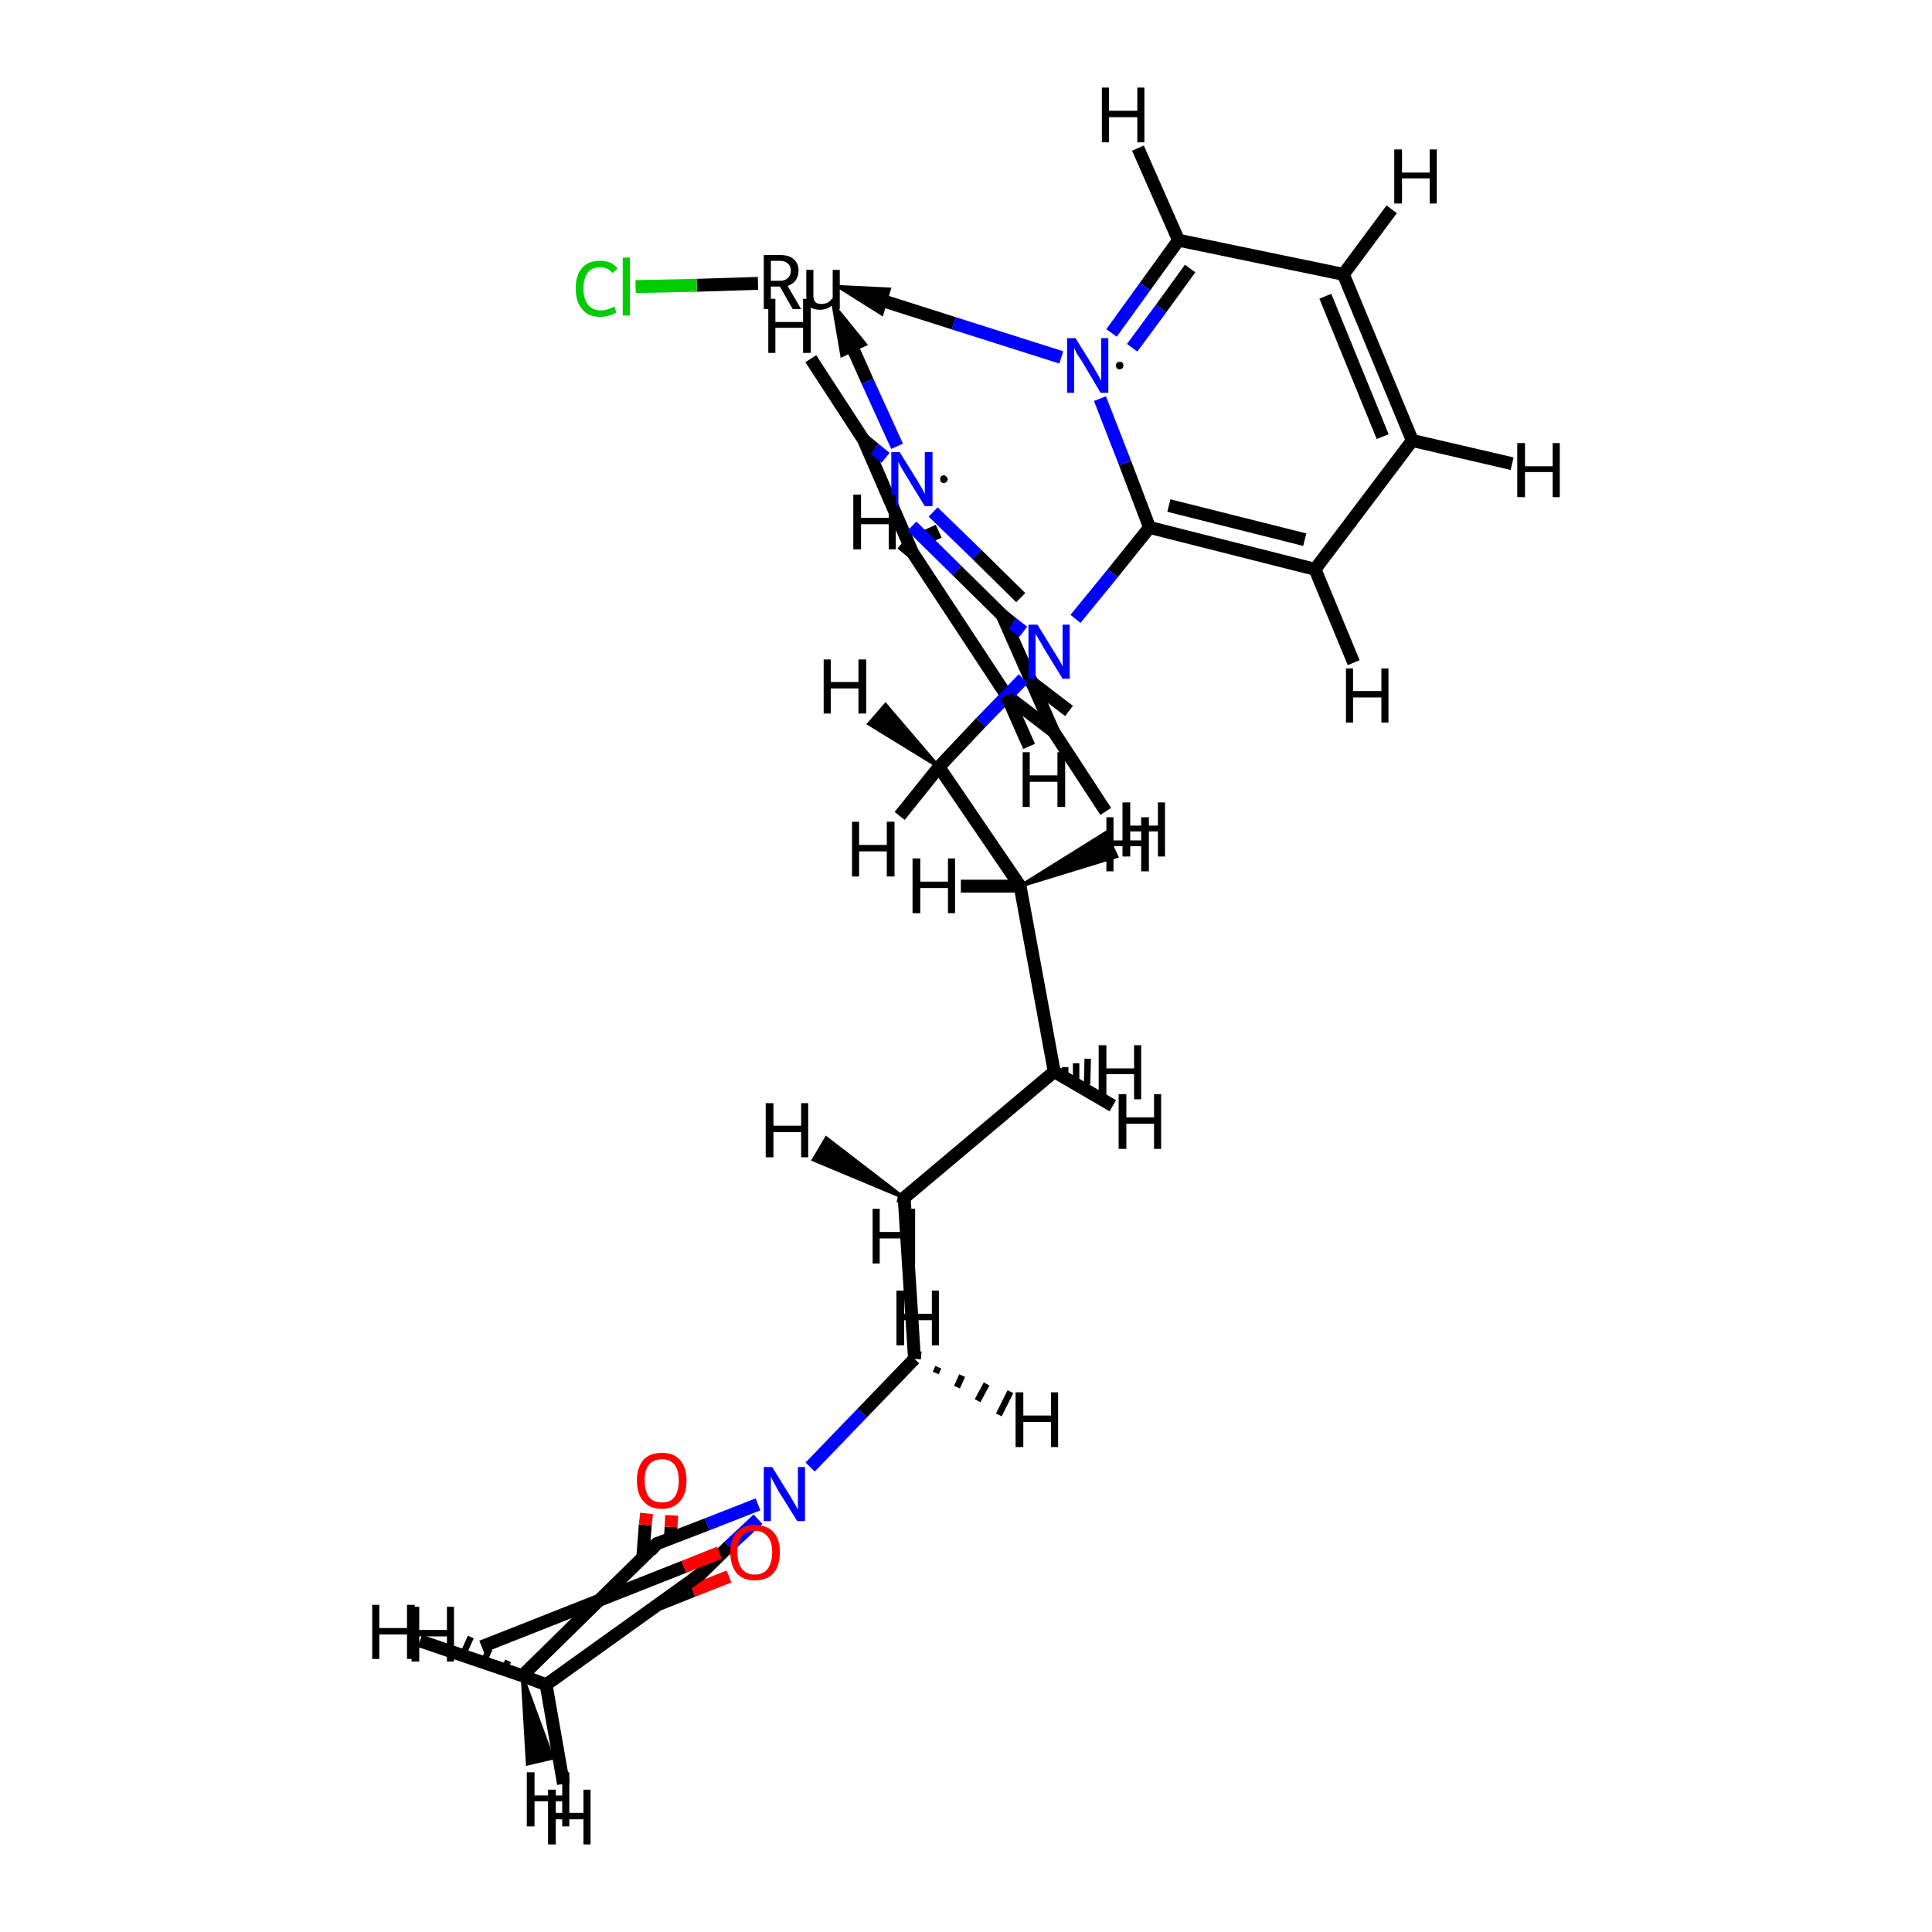 <?xml version='1.0' encoding='iso-8859-1'?>
<svg version='1.1' baseProfile='full'
              xmlns='http://www.w3.org/2000/svg'
                      xmlns:rdkit='http://www.rdkit.org/xml'
                      xmlns:xlink='http://www.w3.org/1999/xlink'
                  xml:space='preserve'
width='300px' height='300px' viewBox='0 0 300 300'>
<!-- END OF HEADER -->
<rect style='opacity:1.0;fill:#FFFFFF;stroke:none' width='300.0' height='300.0' x='0.0' y='0.0'> </rect>
<path class='bond-0 atom-0 atom-1' d='M 163.6,113.6 L 156.3,108.0' style='fill:none;fill-rule:evenodd;stroke:#000000;stroke-width:2.0px;stroke-linecap:butt;stroke-linejoin:miter;stroke-opacity:1' />
<path class='bond-0 atom-0 atom-1' d='M 166.0,110.4 L 159.2,105.2' style='fill:none;fill-rule:evenodd;stroke:#000000;stroke-width:2.0px;stroke-linecap:butt;stroke-linejoin:miter;stroke-opacity:1' />
<path class='bond-1 atom-0 atom-5' d='M 163.6,113.6 L 155.6,95.5' style='fill:none;fill-rule:evenodd;stroke:#000000;stroke-width:2.0px;stroke-linecap:butt;stroke-linejoin:miter;stroke-opacity:1' />
<path class='bond-2 atom-1 atom-2' d='M 156.3,108.0 L 141.7,85.8' style='fill:none;fill-rule:evenodd;stroke:#000000;stroke-width:2.0px;stroke-linecap:butt;stroke-linejoin:miter;stroke-opacity:1' />
<path class='bond-3 atom-2 atom-3' d='M 141.7,85.8 L 134.1,68.3' style='fill:none;fill-rule:evenodd;stroke:#000000;stroke-width:2.0px;stroke-linecap:butt;stroke-linejoin:miter;stroke-opacity:1' />
<path class='bond-3 atom-2 atom-3' d='M 145.3,83.9 L 144.4,81.9' style='fill:none;fill-rule:evenodd;stroke:#000000;stroke-width:2.0px;stroke-linecap:butt;stroke-linejoin:miter;stroke-opacity:1' />
<path class='bond-4 atom-3 atom-4' d='M 134.1,68.3 L 135.8,69.7' style='fill:none;fill-rule:evenodd;stroke:#000000;stroke-width:2.0px;stroke-linecap:butt;stroke-linejoin:miter;stroke-opacity:1' />
<path class='bond-4 atom-3 atom-4' d='M 135.8,69.7 L 137.5,71.1' style='fill:none;fill-rule:evenodd;stroke:#0000FF;stroke-width:2.0px;stroke-linecap:butt;stroke-linejoin:miter;stroke-opacity:1' />
<path class='bond-5 atom-4 atom-5' d='M 141.6,81.7 L 148.6,88.6' style='fill:none;fill-rule:evenodd;stroke:#0000FF;stroke-width:2.0px;stroke-linecap:butt;stroke-linejoin:miter;stroke-opacity:1' />
<path class='bond-5 atom-4 atom-5' d='M 148.6,88.6 L 155.6,95.5' style='fill:none;fill-rule:evenodd;stroke:#000000;stroke-width:2.0px;stroke-linecap:butt;stroke-linejoin:miter;stroke-opacity:1' />
<path class='bond-5 atom-4 atom-5' d='M 144.9,79.5 L 151.7,86.1' style='fill:none;fill-rule:evenodd;stroke:#0000FF;stroke-width:2.0px;stroke-linecap:butt;stroke-linejoin:miter;stroke-opacity:1' />
<path class='bond-5 atom-4 atom-5' d='M 151.7,86.1 L 158.5,92.8' style='fill:none;fill-rule:evenodd;stroke:#000000;stroke-width:2.0px;stroke-linecap:butt;stroke-linejoin:miter;stroke-opacity:1' />
<path class='bond-6 atom-5 atom-6' d='M 155.6,95.5 L 157.2,96.8' style='fill:none;fill-rule:evenodd;stroke:#000000;stroke-width:2.0px;stroke-linecap:butt;stroke-linejoin:miter;stroke-opacity:1' />
<path class='bond-6 atom-5 atom-6' d='M 157.2,96.8 L 158.9,98.1' style='fill:none;fill-rule:evenodd;stroke:#0000FF;stroke-width:2.0px;stroke-linecap:butt;stroke-linejoin:miter;stroke-opacity:1' />
<path class='bond-7 atom-6 atom-7' d='M 167.0,96.1 L 172.8,89.0' style='fill:none;fill-rule:evenodd;stroke:#0000FF;stroke-width:2.0px;stroke-linecap:butt;stroke-linejoin:miter;stroke-opacity:1' />
<path class='bond-7 atom-6 atom-7' d='M 172.8,89.0 L 178.5,81.9' style='fill:none;fill-rule:evenodd;stroke:#000000;stroke-width:2.0px;stroke-linecap:butt;stroke-linejoin:miter;stroke-opacity:1' />
<path class='bond-8 atom-6 atom-13' d='M 158.9,105.4 L 152.3,112.2' style='fill:none;fill-rule:evenodd;stroke:#0000FF;stroke-width:2.0px;stroke-linecap:butt;stroke-linejoin:miter;stroke-opacity:1' />
<path class='bond-8 atom-6 atom-13' d='M 152.3,112.2 L 145.8,119.1' style='fill:none;fill-rule:evenodd;stroke:#000000;stroke-width:2.0px;stroke-linecap:butt;stroke-linejoin:miter;stroke-opacity:1' />
<path class='bond-9 atom-7 atom-8' d='M 178.5,81.9 L 204.2,88.4' style='fill:none;fill-rule:evenodd;stroke:#000000;stroke-width:2.0px;stroke-linecap:butt;stroke-linejoin:miter;stroke-opacity:1' />
<path class='bond-9 atom-7 atom-8' d='M 181.5,78.5 L 202.6,83.8' style='fill:none;fill-rule:evenodd;stroke:#000000;stroke-width:2.0px;stroke-linecap:butt;stroke-linejoin:miter;stroke-opacity:1' />
<path class='bond-10 atom-7 atom-12' d='M 178.5,81.9 L 174.7,71.9' style='fill:none;fill-rule:evenodd;stroke:#000000;stroke-width:2.0px;stroke-linecap:butt;stroke-linejoin:miter;stroke-opacity:1' />
<path class='bond-10 atom-7 atom-12' d='M 174.7,71.9 L 170.8,61.9' style='fill:none;fill-rule:evenodd;stroke:#0000FF;stroke-width:2.0px;stroke-linecap:butt;stroke-linejoin:miter;stroke-opacity:1' />
<path class='bond-11 atom-8 atom-9' d='M 204.2,88.4 L 219.3,68.4' style='fill:none;fill-rule:evenodd;stroke:#000000;stroke-width:2.0px;stroke-linecap:butt;stroke-linejoin:miter;stroke-opacity:1' />
<path class='bond-12 atom-9 atom-10' d='M 219.3,68.4 L 208.6,42.6' style='fill:none;fill-rule:evenodd;stroke:#000000;stroke-width:2.0px;stroke-linecap:butt;stroke-linejoin:miter;stroke-opacity:1' />
<path class='bond-12 atom-9 atom-10' d='M 214.7,67.8 L 205.8,46.0' style='fill:none;fill-rule:evenodd;stroke:#000000;stroke-width:2.0px;stroke-linecap:butt;stroke-linejoin:miter;stroke-opacity:1' />
<path class='bond-13 atom-10 atom-11' d='M 208.6,42.6 L 183.0,37.3' style='fill:none;fill-rule:evenodd;stroke:#000000;stroke-width:2.0px;stroke-linecap:butt;stroke-linejoin:miter;stroke-opacity:1' />
<path class='bond-14 atom-11 atom-12' d='M 183.0,37.3 L 177.8,44.5' style='fill:none;fill-rule:evenodd;stroke:#000000;stroke-width:2.0px;stroke-linecap:butt;stroke-linejoin:miter;stroke-opacity:1' />
<path class='bond-14 atom-11 atom-12' d='M 177.8,44.5 L 172.6,51.7' style='fill:none;fill-rule:evenodd;stroke:#0000FF;stroke-width:2.0px;stroke-linecap:butt;stroke-linejoin:miter;stroke-opacity:1' />
<path class='bond-14 atom-11 atom-12' d='M 184.8,41.7 L 180.3,47.9' style='fill:none;fill-rule:evenodd;stroke:#000000;stroke-width:2.0px;stroke-linecap:butt;stroke-linejoin:miter;stroke-opacity:1' />
<path class='bond-14 atom-11 atom-12' d='M 180.3,47.9 L 175.8,54.0' style='fill:none;fill-rule:evenodd;stroke:#0000FF;stroke-width:2.0px;stroke-linecap:butt;stroke-linejoin:miter;stroke-opacity:1' />
<path class='bond-15 atom-13 atom-14' d='M 145.8,119.1 L 158.4,137.6' style='fill:none;fill-rule:evenodd;stroke:#000000;stroke-width:2.0px;stroke-linecap:butt;stroke-linejoin:miter;stroke-opacity:1' />
<path class='bond-16 atom-14 atom-15' d='M 158.4,137.6 L 163.7,166.4' style='fill:none;fill-rule:evenodd;stroke:#000000;stroke-width:2.0px;stroke-linecap:butt;stroke-linejoin:miter;stroke-opacity:1' />
<path class='bond-17 atom-15 atom-16' d='M 163.7,166.4 L 140.4,186.0' style='fill:none;fill-rule:evenodd;stroke:#000000;stroke-width:2.0px;stroke-linecap:butt;stroke-linejoin:miter;stroke-opacity:1' />
<path class='bond-18 atom-16 atom-17' d='M 140.4,186.0 L 142.0,211.0' style='fill:none;fill-rule:evenodd;stroke:#000000;stroke-width:2.0px;stroke-linecap:butt;stroke-linejoin:miter;stroke-opacity:1' />
<path class='bond-19 atom-17 atom-18' d='M 142.0,211.0 L 133.9,219.4' style='fill:none;fill-rule:evenodd;stroke:#000000;stroke-width:2.0px;stroke-linecap:butt;stroke-linejoin:miter;stroke-opacity:1' />
<path class='bond-19 atom-17 atom-18' d='M 133.9,219.4 L 125.8,227.8' style='fill:none;fill-rule:evenodd;stroke:#0000FF;stroke-width:2.0px;stroke-linecap:butt;stroke-linejoin:miter;stroke-opacity:1' />
<path class='bond-20 atom-18 atom-19' d='M 117.7,233.6 L 109.8,236.7' style='fill:none;fill-rule:evenodd;stroke:#0000FF;stroke-width:2.0px;stroke-linecap:butt;stroke-linejoin:miter;stroke-opacity:1' />
<path class='bond-20 atom-18 atom-19' d='M 109.8,236.7 L 102.0,239.7' style='fill:none;fill-rule:evenodd;stroke:#000000;stroke-width:2.0px;stroke-linecap:butt;stroke-linejoin:miter;stroke-opacity:1' />
<path class='bond-21 atom-18 atom-21' d='M 117.7,235.9 L 113.2,240.1' style='fill:none;fill-rule:evenodd;stroke:#0000FF;stroke-width:2.0px;stroke-linecap:butt;stroke-linejoin:miter;stroke-opacity:1' />
<path class='bond-21 atom-18 atom-21' d='M 113.2,240.1 L 108.8,244.4' style='fill:none;fill-rule:evenodd;stroke:#000000;stroke-width:2.0px;stroke-linecap:butt;stroke-linejoin:miter;stroke-opacity:1' />
<path class='bond-22 atom-19 atom-20' d='M 104.1,238.9 L 104.2,237.1' style='fill:none;fill-rule:evenodd;stroke:#000000;stroke-width:2.0px;stroke-linecap:butt;stroke-linejoin:miter;stroke-opacity:1' />
<path class='bond-22 atom-19 atom-20' d='M 104.2,237.1 L 104.3,235.3' style='fill:none;fill-rule:evenodd;stroke:#FF0000;stroke-width:2.0px;stroke-linecap:butt;stroke-linejoin:miter;stroke-opacity:1' />
<path class='bond-22 atom-19 atom-20' d='M 99.8,241.9 L 100.2,236.8' style='fill:none;fill-rule:evenodd;stroke:#000000;stroke-width:2.0px;stroke-linecap:butt;stroke-linejoin:miter;stroke-opacity:1' />
<path class='bond-22 atom-19 atom-20' d='M 100.2,236.8 L 100.4,235.0' style='fill:none;fill-rule:evenodd;stroke:#FF0000;stroke-width:2.0px;stroke-linecap:butt;stroke-linejoin:miter;stroke-opacity:1' />
<path class='bond-23 atom-19 atom-24' d='M 102.0,239.7 L 81.1,260.2' style='fill:none;fill-rule:evenodd;stroke:#000000;stroke-width:2.0px;stroke-linecap:butt;stroke-linejoin:miter;stroke-opacity:1' />
<path class='bond-24 atom-21 atom-22' d='M 102.1,249.2 L 107.6,247.0' style='fill:none;fill-rule:evenodd;stroke:#000000;stroke-width:2.0px;stroke-linecap:butt;stroke-linejoin:miter;stroke-opacity:1' />
<path class='bond-24 atom-21 atom-22' d='M 107.6,247.0 L 113.2,244.8' style='fill:none;fill-rule:evenodd;stroke:#FF0000;stroke-width:2.0px;stroke-linecap:butt;stroke-linejoin:miter;stroke-opacity:1' />
<path class='bond-24 atom-21 atom-22' d='M 74.8,255.7 L 106.2,243.3' style='fill:none;fill-rule:evenodd;stroke:#000000;stroke-width:2.0px;stroke-linecap:butt;stroke-linejoin:miter;stroke-opacity:1' />
<path class='bond-24 atom-21 atom-22' d='M 106.2,243.3 L 111.7,241.1' style='fill:none;fill-rule:evenodd;stroke:#FF0000;stroke-width:2.0px;stroke-linecap:butt;stroke-linejoin:miter;stroke-opacity:1' />
<path class='bond-25 atom-21 atom-23' d='M 108.8,244.4 L 84.8,261.6' style='fill:none;fill-rule:evenodd;stroke:#000000;stroke-width:2.0px;stroke-linecap:butt;stroke-linejoin:miter;stroke-opacity:1' />
<path class='bond-26 atom-23 atom-24' d='M 84.8,261.6 L 81.1,260.2' style='fill:none;fill-rule:evenodd;stroke:#000000;stroke-width:2.0px;stroke-linecap:butt;stroke-linejoin:miter;stroke-opacity:1' />
<path class='bond-27 atom-25 atom-26' d='M 117.7,44.0 L 108.2,44.3' style='fill:none;fill-rule:evenodd;stroke:#000000;stroke-width:2.0px;stroke-linecap:butt;stroke-linejoin:miter;stroke-opacity:1' />
<path class='bond-27 atom-25 atom-26' d='M 108.2,44.3 L 98.7,44.5' style='fill:none;fill-rule:evenodd;stroke:#00CC00;stroke-width:2.0px;stroke-linecap:butt;stroke-linejoin:miter;stroke-opacity:1' />
<path class='bond-28 atom-0 atom-27' d='M 163.6,113.6 L 171.7,126.0' style='fill:none;fill-rule:evenodd;stroke:#000000;stroke-width:2.0px;stroke-linecap:butt;stroke-linejoin:miter;stroke-opacity:1' />
<path class='bond-29 atom-1 atom-28' d='M 156.3,108.0 L 159.8,115.9' style='fill:none;fill-rule:evenodd;stroke:#000000;stroke-width:2.0px;stroke-linecap:butt;stroke-linejoin:miter;stroke-opacity:1' />
<path class='bond-30 atom-2 atom-29' d='M 141.7,85.8 L 140.0,84.4' style='fill:none;fill-rule:evenodd;stroke:#000000;stroke-width:2.0px;stroke-linecap:butt;stroke-linejoin:miter;stroke-opacity:1' />
<path class='bond-31 atom-3 atom-30' d='M 134.1,68.3 L 125.9,55.7' style='fill:none;fill-rule:evenodd;stroke:#000000;stroke-width:2.0px;stroke-linecap:butt;stroke-linejoin:miter;stroke-opacity:1' />
<path class='bond-32 atom-8 atom-31' d='M 204.2,88.4 L 210.2,102.9' style='fill:none;fill-rule:evenodd;stroke:#000000;stroke-width:2.0px;stroke-linecap:butt;stroke-linejoin:miter;stroke-opacity:1' />
<path class='bond-33 atom-9 atom-32' d='M 219.3,68.4 L 234.8,72.0' style='fill:none;fill-rule:evenodd;stroke:#000000;stroke-width:2.0px;stroke-linecap:butt;stroke-linejoin:miter;stroke-opacity:1' />
<path class='bond-34 atom-10 atom-33' d='M 208.6,42.6 L 216.1,32.5' style='fill:none;fill-rule:evenodd;stroke:#000000;stroke-width:2.0px;stroke-linecap:butt;stroke-linejoin:miter;stroke-opacity:1' />
<path class='bond-35 atom-11 atom-34' d='M 183.0,37.3 L 176.7,23.0' style='fill:none;fill-rule:evenodd;stroke:#000000;stroke-width:2.0px;stroke-linecap:butt;stroke-linejoin:miter;stroke-opacity:1' />
<path class='bond-36 atom-13 atom-35' d='M 145.8,119.1 L 134.9,112.4 L 137.5,109.4 Z' style='fill:#000000;fill-rule:evenodd;fill-opacity:1;stroke:#000000;stroke-width:0.5px;stroke-linecap:butt;stroke-linejoin:miter;stroke-opacity:1;' />
<path class='bond-37 atom-13 atom-36' d='M 145.8,119.1 L 139.7,126.7' style='fill:none;fill-rule:evenodd;stroke:#000000;stroke-width:2.0px;stroke-linecap:butt;stroke-linejoin:miter;stroke-opacity:1' />
<path class='bond-38 atom-14 atom-37' d='M 158.4,137.6 L 171.7,129.3 L 173.4,133.0 Z' style='fill:#000000;fill-rule:evenodd;fill-opacity:1;stroke:#000000;stroke-width:0.5px;stroke-linecap:butt;stroke-linejoin:miter;stroke-opacity:1;' />
<path class='bond-39 atom-14 atom-38' d='M 158.4,137.6 L 149.2,137.6' style='fill:none;fill-rule:evenodd;stroke:#000000;stroke-width:2.0px;stroke-linecap:butt;stroke-linejoin:miter;stroke-opacity:1' />
<path class='bond-40 atom-15 atom-39' d='M 165.4,165.7 L 165.4,167.0' style='fill:none;fill-rule:evenodd;stroke:#000000;stroke-width:1.0px;stroke-linecap:butt;stroke-linejoin:miter;stroke-opacity:1' />
<path class='bond-40 atom-15 atom-39' d='M 167.1,165.1 L 167.1,167.7' style='fill:none;fill-rule:evenodd;stroke:#000000;stroke-width:1.0px;stroke-linecap:butt;stroke-linejoin:miter;stroke-opacity:1' />
<path class='bond-40 atom-15 atom-39' d='M 168.9,164.4 L 168.8,168.4' style='fill:none;fill-rule:evenodd;stroke:#000000;stroke-width:1.0px;stroke-linecap:butt;stroke-linejoin:miter;stroke-opacity:1' />
<path class='bond-41 atom-15 atom-40' d='M 163.7,166.4 L 172.8,171.7' style='fill:none;fill-rule:evenodd;stroke:#000000;stroke-width:2.0px;stroke-linecap:butt;stroke-linejoin:miter;stroke-opacity:1' />
<path class='bond-42 atom-16 atom-41' d='M 140.4,186.0 L 126.3,180.1 L 128.3,176.7 Z' style='fill:#000000;fill-rule:evenodd;fill-opacity:1;stroke:#000000;stroke-width:0.5px;stroke-linecap:butt;stroke-linejoin:miter;stroke-opacity:1;' />
<path class='bond-43 atom-17 atom-42' d='M 145.7,212.3 L 145.3,213.2' style='fill:none;fill-rule:evenodd;stroke:#000000;stroke-width:1.0px;stroke-linecap:butt;stroke-linejoin:miter;stroke-opacity:1' />
<path class='bond-43 atom-17 atom-42' d='M 149.4,213.6 L 148.6,215.4' style='fill:none;fill-rule:evenodd;stroke:#000000;stroke-width:1.0px;stroke-linecap:butt;stroke-linejoin:miter;stroke-opacity:1' />
<path class='bond-43 atom-17 atom-42' d='M 153.2,214.9 L 151.8,217.5' style='fill:none;fill-rule:evenodd;stroke:#000000;stroke-width:1.0px;stroke-linecap:butt;stroke-linejoin:miter;stroke-opacity:1' />
<path class='bond-43 atom-17 atom-42' d='M 156.9,216.1 L 155.1,219.7' style='fill:none;fill-rule:evenodd;stroke:#000000;stroke-width:1.0px;stroke-linecap:butt;stroke-linejoin:miter;stroke-opacity:1' />
<path class='bond-44 atom-23 atom-43' d='M 81.4,260.7 L 81.9,259.7' style='fill:none;fill-rule:evenodd;stroke:#000000;stroke-width:1.0px;stroke-linecap:butt;stroke-linejoin:miter;stroke-opacity:1' />
<path class='bond-44 atom-23 atom-43' d='M 78.1,259.7 L 78.9,257.9' style='fill:none;fill-rule:evenodd;stroke:#000000;stroke-width:1.0px;stroke-linecap:butt;stroke-linejoin:miter;stroke-opacity:1' />
<path class='bond-44 atom-23 atom-43' d='M 74.8,258.8 L 76.0,256.0' style='fill:none;fill-rule:evenodd;stroke:#000000;stroke-width:1.0px;stroke-linecap:butt;stroke-linejoin:miter;stroke-opacity:1' />
<path class='bond-44 atom-23 atom-43' d='M 71.5,257.8 L 73.1,254.2' style='fill:none;fill-rule:evenodd;stroke:#000000;stroke-width:1.0px;stroke-linecap:butt;stroke-linejoin:miter;stroke-opacity:1' />
<path class='bond-45 atom-23 atom-44' d='M 84.8,261.6 L 87.5,277.0' style='fill:none;fill-rule:evenodd;stroke:#000000;stroke-width:2.0px;stroke-linecap:butt;stroke-linejoin:miter;stroke-opacity:1' />
<path class='bond-46 atom-24 atom-45' d='M 81.1,260.2 L 85.8,273.0 L 81.9,273.9 Z' style='fill:#000000;fill-rule:evenodd;fill-opacity:1;stroke:#000000;stroke-width:0.5px;stroke-linecap:butt;stroke-linejoin:miter;stroke-opacity:1;' />
<path class='bond-47 atom-24 atom-46' d='M 81.1,260.2 L 65.2,254.8' style='fill:none;fill-rule:evenodd;stroke:#000000;stroke-width:2.0px;stroke-linecap:butt;stroke-linejoin:miter;stroke-opacity:1' />
<path class='bond-48 atom-16 atom-47' d='M 140.4,186.0 L 140.2,186.9' style='fill:none;fill-rule:evenodd;stroke:#000000;stroke-width:2.0px;stroke-linecap:butt;stroke-linejoin:miter;stroke-opacity:1' />
<path class='bond-49 atom-17 atom-48' d='M 142.0,211.0 L 142.1,209.8' style='fill:none;fill-rule:evenodd;stroke:#000000;stroke-width:2.0px;stroke-linecap:butt;stroke-linejoin:miter;stroke-opacity:1' />
<path class='bond-50 atom-12 atom-25' d='M 164.8,55.5 L 148.1,50.2' style='fill:none;fill-rule:evenodd;stroke:#0000FF;stroke-width:2.0px;stroke-linecap:butt;stroke-linejoin:miter;stroke-opacity:1' />
<path class='bond-50 atom-12 atom-25' d='M 148.1,50.2 L 133.0,45.4' style='fill:none;fill-rule:evenodd;stroke:#000000;stroke-width:2.0px;stroke-linecap:butt;stroke-linejoin:miter;stroke-opacity:1' />
<path class='bond-50 atom-12 atom-25' d='M 137.1,45.6 L 133.0,45.4 L 136.5,47.6 Z' style='fill:#000000;fill-rule:evenodd;fill-opacity:1;stroke:#000000;stroke-width:2.0px;stroke-linecap:butt;stroke-linejoin:miter;stroke-opacity:1;' />
<path class='bond-51 atom-4 atom-25' d='M 139.3,69.3 L 134.7,59.2' style='fill:none;fill-rule:evenodd;stroke:#0000FF;stroke-width:2.0px;stroke-linecap:butt;stroke-linejoin:miter;stroke-opacity:1' />
<path class='bond-51 atom-4 atom-25' d='M 134.7,59.2 L 130.6,50.0' style='fill:none;fill-rule:evenodd;stroke:#000000;stroke-width:2.0px;stroke-linecap:butt;stroke-linejoin:miter;stroke-opacity:1' />
<path class='bond-51 atom-4 atom-25' d='M 133.2,53.2 L 130.6,50.0 L 131.3,54.1 Z' style='fill:#000000;fill-rule:evenodd;fill-opacity:1;stroke:#000000;stroke-width:2.0px;stroke-linecap:butt;stroke-linejoin:miter;stroke-opacity:1;' />
<path d='M 102.4,239.6 L 102.0,239.7 L 101.0,240.8' style='fill:none;stroke:#000000;stroke-width:2.0px;stroke-linecap:butt;stroke-linejoin:miter;stroke-opacity:1;' />
<path d='M 109.0,244.2 L 108.8,244.4 L 107.6,245.2' style='fill:none;stroke:#000000;stroke-width:2.0px;stroke-linecap:butt;stroke-linejoin:miter;stroke-opacity:1;' />
<path class='atom-4' d='M 139.7 70.2
L 142.5 74.7
Q 142.7 75.1, 143.2 75.9
Q 143.6 76.7, 143.6 76.7
L 143.6 70.2
L 144.8 70.2
L 144.8 78.6
L 143.6 78.6
L 140.6 73.7
Q 140.3 73.2, 139.9 72.5
Q 139.6 71.9, 139.5 71.7
L 139.5 78.6
L 138.4 78.6
L 138.4 70.2
L 139.7 70.2
' fill='#0000FF'/>
<path class='atom-6' d='M 161.1 97.0
L 163.8 101.4
Q 164.1 101.9, 164.6 102.7
Q 165.0 103.5, 165.0 103.5
L 165.0 97.0
L 166.1 97.0
L 166.1 105.4
L 165.0 105.4
L 162.0 100.5
Q 161.7 99.9, 161.3 99.3
Q 160.9 98.6, 160.8 98.4
L 160.8 105.4
L 159.7 105.4
L 159.7 97.0
L 161.1 97.0
' fill='#0000FF'/>
<path class='atom-12' d='M 167.0 52.5
L 169.8 57.0
Q 170.0 57.4, 170.5 58.2
Q 170.9 59.0, 171.0 59.1
L 171.0 52.5
L 172.1 52.5
L 172.1 61.0
L 170.9 61.0
L 168.0 56.1
Q 167.6 55.5, 167.2 54.9
Q 166.9 54.2, 166.8 54.0
L 166.8 61.0
L 165.7 61.0
L 165.7 52.5
L 167.0 52.5
' fill='#0000FF'/>
<path class='atom-18' d='M 119.9 227.8
L 122.7 232.3
Q 122.9 232.7, 123.4 233.5
Q 123.8 234.3, 123.9 234.4
L 123.9 227.8
L 125.0 227.8
L 125.0 236.2
L 123.8 236.2
L 120.8 231.4
Q 120.5 230.8, 120.1 230.1
Q 119.8 229.5, 119.7 229.3
L 119.7 236.2
L 118.6 236.2
L 118.6 227.8
L 119.9 227.8
' fill='#0000FF'/>
<path class='atom-20' d='M 98.9 229.9
Q 98.9 227.9, 99.9 226.7
Q 100.9 225.6, 102.8 225.6
Q 104.6 225.6, 105.6 226.7
Q 106.6 227.9, 106.6 229.9
Q 106.6 232.0, 105.6 233.1
Q 104.6 234.3, 102.8 234.3
Q 100.9 234.3, 99.9 233.1
Q 98.9 232.0, 98.9 229.9
M 102.8 233.3
Q 104.1 233.3, 104.7 232.5
Q 105.4 231.6, 105.4 229.9
Q 105.4 228.2, 104.7 227.4
Q 104.1 226.6, 102.8 226.6
Q 101.5 226.6, 100.8 227.4
Q 100.1 228.2, 100.1 229.9
Q 100.1 231.6, 100.8 232.5
Q 101.5 233.3, 102.8 233.3
' fill='#FF0000'/>
<path class='atom-22' d='M 113.4 241.0
Q 113.4 239.0, 114.4 237.9
Q 115.4 236.8, 117.2 236.8
Q 119.1 236.8, 120.1 237.9
Q 121.1 239.0, 121.1 241.0
Q 121.1 243.1, 120.1 244.3
Q 119.1 245.4, 117.2 245.4
Q 115.4 245.4, 114.4 244.3
Q 113.4 243.1, 113.4 241.0
M 117.2 244.5
Q 118.5 244.5, 119.2 243.6
Q 119.9 242.7, 119.9 241.0
Q 119.9 239.4, 119.2 238.6
Q 118.5 237.7, 117.2 237.7
Q 115.9 237.7, 115.2 238.5
Q 114.5 239.4, 114.5 241.0
Q 114.5 242.7, 115.2 243.6
Q 115.9 244.5, 117.2 244.5
' fill='#FF0000'/>
<path class='atom-25' d='M 123.1 48.0
L 121.1 44.5
L 121.1 44.5
L 119.7 44.5
L 119.7 48.0
L 118.6 48.0
L 118.6 39.6
L 121.1 39.6
Q 122.5 39.6, 123.2 40.2
Q 124.0 40.9, 124.0 42.0
Q 124.0 42.9, 123.5 43.6
Q 123.1 44.1, 122.3 44.4
L 124.4 48.0
L 123.1 48.0
M 119.7 43.6
L 121.1 43.6
Q 121.9 43.6, 122.3 43.2
Q 122.8 42.8, 122.8 42.0
Q 122.8 41.3, 122.3 40.9
Q 121.9 40.5, 121.1 40.5
L 119.7 40.5
L 119.7 43.6
' fill='#000000'/>
<path class='atom-25' d='M 130.4 41.9
L 130.4 48.0
L 129.5 48.0
L 129.4 47.2
Q 128.6 48.1, 127.3 48.1
Q 126.3 48.1, 125.7 47.6
Q 125.2 47.0, 125.2 45.9
L 125.2 41.9
L 126.3 41.9
L 126.3 45.9
Q 126.3 46.6, 126.6 46.9
Q 126.9 47.2, 127.5 47.2
Q 128.1 47.2, 128.5 47.0
Q 129.0 46.7, 129.3 46.3
L 129.3 41.9
L 130.4 41.9
' fill='#000000'/>
<path class='atom-26' d='M 89.4 44.8
Q 89.4 42.7, 90.4 41.6
Q 91.3 40.5, 93.2 40.5
Q 95.0 40.5, 95.9 41.7
L 95.1 42.4
Q 94.4 41.5, 93.2 41.5
Q 91.9 41.5, 91.3 42.3
Q 90.6 43.2, 90.6 44.8
Q 90.6 46.5, 91.3 47.3
Q 92.0 48.2, 93.3 48.2
Q 94.3 48.2, 95.4 47.6
L 95.7 48.5
Q 95.3 48.8, 94.6 49.0
Q 93.9 49.2, 93.2 49.2
Q 91.3 49.2, 90.4 48.0
Q 89.4 46.9, 89.4 44.8
' fill='#00CC00'/>
<path class='atom-26' d='M 96.7 40.0
L 97.8 40.0
L 97.8 49.0
L 96.7 49.0
L 96.7 40.0
' fill='#00CC00'/>
<path class='atom-27' d='M 171.8 126.9
L 172.9 126.9
L 172.9 130.5
L 177.2 130.5
L 177.2 126.9
L 178.4 126.9
L 178.4 135.3
L 177.2 135.3
L 177.2 131.4
L 172.9 131.4
L 172.9 135.3
L 171.8 135.3
L 171.8 126.9
' fill='#000000'/>
<path class='atom-28' d='M 158.8 116.8
L 159.9 116.8
L 159.9 120.4
L 164.2 120.4
L 164.2 116.8
L 165.4 116.8
L 165.4 125.3
L 164.2 125.3
L 164.2 121.4
L 159.9 121.4
L 159.9 125.3
L 158.8 125.3
L 158.8 116.8
' fill='#000000'/>
<path class='atom-29' d='M 132.5 76.8
L 133.7 76.8
L 133.7 80.4
L 138.0 80.4
L 138.0 76.8
L 139.1 76.8
L 139.1 85.3
L 138.0 85.3
L 138.0 81.4
L 133.7 81.4
L 133.7 85.3
L 132.5 85.3
L 132.5 76.8
' fill='#000000'/>
<path class='atom-30' d='M 119.3 46.4
L 120.4 46.4
L 120.4 50.0
L 124.7 50.0
L 124.7 46.4
L 125.9 46.4
L 125.9 54.8
L 124.7 54.8
L 124.7 50.9
L 120.4 50.9
L 120.4 54.8
L 119.3 54.8
L 119.3 46.4
' fill='#000000'/>
<path class='atom-31' d='M 209.0 103.8
L 210.1 103.8
L 210.1 107.3
L 214.5 107.3
L 214.5 103.8
L 215.6 103.8
L 215.6 112.2
L 214.5 112.2
L 214.5 108.3
L 210.1 108.3
L 210.1 112.2
L 209.0 112.2
L 209.0 103.8
' fill='#000000'/>
<path class='atom-32' d='M 235.6 68.8
L 236.8 68.8
L 236.8 72.4
L 241.1 72.4
L 241.1 68.8
L 242.2 68.8
L 242.2 77.2
L 241.1 77.2
L 241.1 73.3
L 236.8 73.3
L 236.8 77.2
L 235.6 77.2
L 235.6 68.8
' fill='#000000'/>
<path class='atom-33' d='M 216.5 23.2
L 217.7 23.2
L 217.7 26.8
L 222.0 26.8
L 222.0 23.2
L 223.1 23.2
L 223.1 31.6
L 222.0 31.6
L 222.0 27.7
L 217.7 27.7
L 217.7 31.6
L 216.5 31.6
L 216.5 23.2
' fill='#000000'/>
<path class='atom-34' d='M 171.1 13.6
L 172.2 13.6
L 172.2 17.2
L 176.6 17.2
L 176.6 13.6
L 177.7 13.6
L 177.7 22.1
L 176.6 22.1
L 176.6 18.2
L 172.2 18.2
L 172.2 22.1
L 171.1 22.1
L 171.1 13.6
' fill='#000000'/>
<path class='atom-35' d='M 127.9 102.4
L 129.0 102.4
L 129.0 105.9
L 133.3 105.9
L 133.3 102.4
L 134.5 102.4
L 134.5 110.8
L 133.3 110.8
L 133.3 106.9
L 129.0 106.9
L 129.0 110.8
L 127.9 110.8
L 127.9 102.4
' fill='#000000'/>
<path class='atom-36' d='M 132.3 127.6
L 133.4 127.6
L 133.4 131.2
L 137.7 131.2
L 137.7 127.6
L 138.9 127.6
L 138.9 136.1
L 137.7 136.1
L 137.7 132.2
L 133.4 132.2
L 133.4 136.1
L 132.3 136.1
L 132.3 127.6
' fill='#000000'/>
<path class='atom-37' d='M 174.3 124.6
L 175.5 124.6
L 175.5 128.2
L 179.8 128.2
L 179.8 124.6
L 180.9 124.6
L 180.9 133.0
L 179.8 133.0
L 179.8 129.1
L 175.5 129.1
L 175.5 133.0
L 174.3 133.0
L 174.3 124.6
' fill='#000000'/>
<path class='atom-38' d='M 141.7 133.3
L 142.9 133.3
L 142.9 136.9
L 147.2 136.9
L 147.2 133.3
L 148.3 133.3
L 148.3 141.8
L 147.2 141.8
L 147.2 137.9
L 142.9 137.9
L 142.9 141.8
L 141.7 141.8
L 141.7 133.3
' fill='#000000'/>
<path class='atom-39' d='M 170.6 162.3
L 171.8 162.3
L 171.8 165.9
L 176.1 165.9
L 176.1 162.3
L 177.2 162.3
L 177.2 170.7
L 176.1 170.7
L 176.1 166.8
L 171.8 166.8
L 171.8 170.7
L 170.6 170.7
L 170.6 162.3
' fill='#000000'/>
<path class='atom-40' d='M 173.7 169.9
L 174.9 169.9
L 174.9 173.5
L 179.2 173.5
L 179.2 169.9
L 180.3 169.9
L 180.3 178.4
L 179.2 178.4
L 179.2 174.5
L 174.9 174.5
L 174.9 178.4
L 173.7 178.4
L 173.7 169.9
' fill='#000000'/>
<path class='atom-41' d='M 118.9 171.3
L 120.1 171.3
L 120.1 174.8
L 124.4 174.8
L 124.4 171.3
L 125.5 171.3
L 125.5 179.7
L 124.4 179.7
L 124.4 175.8
L 120.1 175.8
L 120.1 179.7
L 118.9 179.7
L 118.9 171.3
' fill='#000000'/>
<path class='atom-42' d='M 157.7 216.2
L 158.9 216.2
L 158.9 219.8
L 163.2 219.8
L 163.2 216.2
L 164.3 216.2
L 164.3 224.7
L 163.2 224.7
L 163.2 220.8
L 158.9 220.8
L 158.9 224.7
L 157.7 224.7
L 157.7 216.2
' fill='#000000'/>
<path class='atom-43' d='M 63.9 249.5
L 65.1 249.5
L 65.1 253.1
L 69.4 253.1
L 69.4 249.5
L 70.5 249.5
L 70.5 258.0
L 69.4 258.0
L 69.4 254.1
L 65.1 254.1
L 65.1 258.0
L 63.9 258.0
L 63.9 249.5
' fill='#000000'/>
<path class='atom-44' d='M 85.1 277.9
L 86.3 277.9
L 86.3 281.5
L 90.6 281.5
L 90.6 277.9
L 91.7 277.9
L 91.7 286.4
L 90.6 286.4
L 90.6 282.5
L 86.3 282.5
L 86.3 286.4
L 85.1 286.4
L 85.1 277.9
' fill='#000000'/>
<path class='atom-45' d='M 81.8 275.2
L 83.0 275.2
L 83.0 278.8
L 87.3 278.8
L 87.3 275.2
L 88.4 275.2
L 88.4 283.6
L 87.3 283.6
L 87.3 279.7
L 83.0 279.7
L 83.0 283.6
L 81.8 283.6
L 81.8 275.2
' fill='#000000'/>
<path class='atom-46' d='M 57.8 249.2
L 58.9 249.2
L 58.9 252.8
L 63.2 252.8
L 63.2 249.2
L 64.4 249.2
L 64.4 257.6
L 63.2 257.6
L 63.2 253.8
L 58.9 253.8
L 58.9 257.6
L 57.8 257.6
L 57.8 249.2
' fill='#000000'/>
<path class='atom-47' d='M 135.5 187.7
L 136.6 187.7
L 136.6 191.3
L 140.9 191.3
L 140.9 187.7
L 142.1 187.7
L 142.1 196.2
L 140.9 196.2
L 140.9 192.3
L 136.6 192.3
L 136.6 196.2
L 135.5 196.2
L 135.5 187.7
' fill='#000000'/>
<path class='atom-48' d='M 139.2 200.4
L 140.4 200.4
L 140.4 204.0
L 144.7 204.0
L 144.7 200.4
L 145.8 200.4
L 145.8 208.9
L 144.7 208.9
L 144.7 205.0
L 140.4 205.0
L 140.4 208.9
L 139.2 208.9
L 139.2 200.4
' fill='#000000'/>
<path class='atom-4' d='M 147.2,74.4 L 147.2,74.5 L 147.1,74.5 L 147.1,74.6 L 147.1,74.6 L 147.1,74.7 L 147.1,74.7 L 147.0,74.7 L 147.0,74.8 L 147.0,74.8 L 146.9,74.9 L 146.9,74.9 L 146.9,74.9 L 146.8,74.9 L 146.8,75.0 L 146.7,75.0 L 146.7,75.0 L 146.6,75.0 L 146.6,75.0 L 146.5,75.0 L 146.5,75.0 L 146.4,75.0 L 146.4,75.0 L 146.3,75.0 L 146.3,74.9 L 146.2,74.9 L 146.2,74.9 L 146.1,74.8 L 146.1,74.8 L 146.1,74.8 L 146.1,74.7 L 146.0,74.7 L 146.0,74.6 L 146.0,74.6 L 146.0,74.5 L 146.0,74.5 L 146.0,74.4 L 146.0,74.4 L 146.0,74.3 L 146.0,74.3 L 146.0,74.2 L 146.0,74.2 L 146.0,74.1 L 146.1,74.1 L 146.1,74.1 L 146.1,74.0 L 146.1,74.0 L 146.2,73.9 L 146.2,73.9 L 146.3,73.9 L 146.3,73.9 L 146.4,73.8 L 146.4,73.8 L 146.5,73.8 L 146.5,73.8 L 146.6,73.8 L 146.6,73.8 L 146.7,73.8 L 146.7,73.8 L 146.8,73.9 L 146.8,73.9 L 146.9,73.9 L 146.9,73.9 L 146.9,74.0 L 147.0,74.0 L 147.0,74.0 L 147.0,74.1 L 147.1,74.1 L 147.1,74.2 L 147.1,74.2 L 147.1,74.3 L 147.1,74.3 L 147.2,74.4 L 147.2,74.4 L 146.6,74.4 Z' style='fill:#000000;fill-rule:evenodd;fill-opacity:1;stroke:#000000;stroke-width:0.0px;stroke-linecap:butt;stroke-linejoin:miter;stroke-opacity:1;' />
<path class='atom-12' d='M 174.5,56.8 L 174.5,56.8 L 174.4,56.9 L 174.4,56.9 L 174.4,57.0 L 174.4,57.0 L 174.4,57.1 L 174.4,57.1 L 174.3,57.1 L 174.3,57.2 L 174.2,57.2 L 174.2,57.2 L 174.2,57.3 L 174.1,57.3 L 174.1,57.3 L 174.0,57.3 L 174.0,57.3 L 173.9,57.3 L 173.9,57.4 L 173.8,57.4 L 173.8,57.3 L 173.7,57.3 L 173.7,57.3 L 173.6,57.3 L 173.6,57.3 L 173.5,57.3 L 173.5,57.2 L 173.5,57.2 L 173.4,57.2 L 173.4,57.1 L 173.4,57.1 L 173.3,57.0 L 173.3,57.0 L 173.3,56.9 L 173.3,56.9 L 173.3,56.8 L 173.3,56.8 L 173.3,56.7 L 173.3,56.7 L 173.3,56.6 L 173.3,56.6 L 173.3,56.5 L 173.3,56.5 L 173.4,56.4 L 173.4,56.4 L 173.4,56.4 L 173.5,56.3 L 173.5,56.3 L 173.5,56.3 L 173.6,56.2 L 173.6,56.2 L 173.7,56.2 L 173.7,56.2 L 173.8,56.2 L 173.8,56.2 L 173.9,56.2 L 173.9,56.2 L 174.0,56.2 L 174.0,56.2 L 174.1,56.2 L 174.1,56.2 L 174.2,56.2 L 174.2,56.3 L 174.2,56.3 L 174.3,56.3 L 174.3,56.4 L 174.4,56.4 L 174.4,56.5 L 174.4,56.5 L 174.4,56.6 L 174.4,56.6 L 174.4,56.7 L 174.5,56.7 L 174.5,56.8 L 173.9,56.8 Z' style='fill:#000000;fill-rule:evenodd;fill-opacity:1;stroke:#000000;stroke-width:0.0px;stroke-linecap:butt;stroke-linejoin:miter;stroke-opacity:1;' />
</svg>

